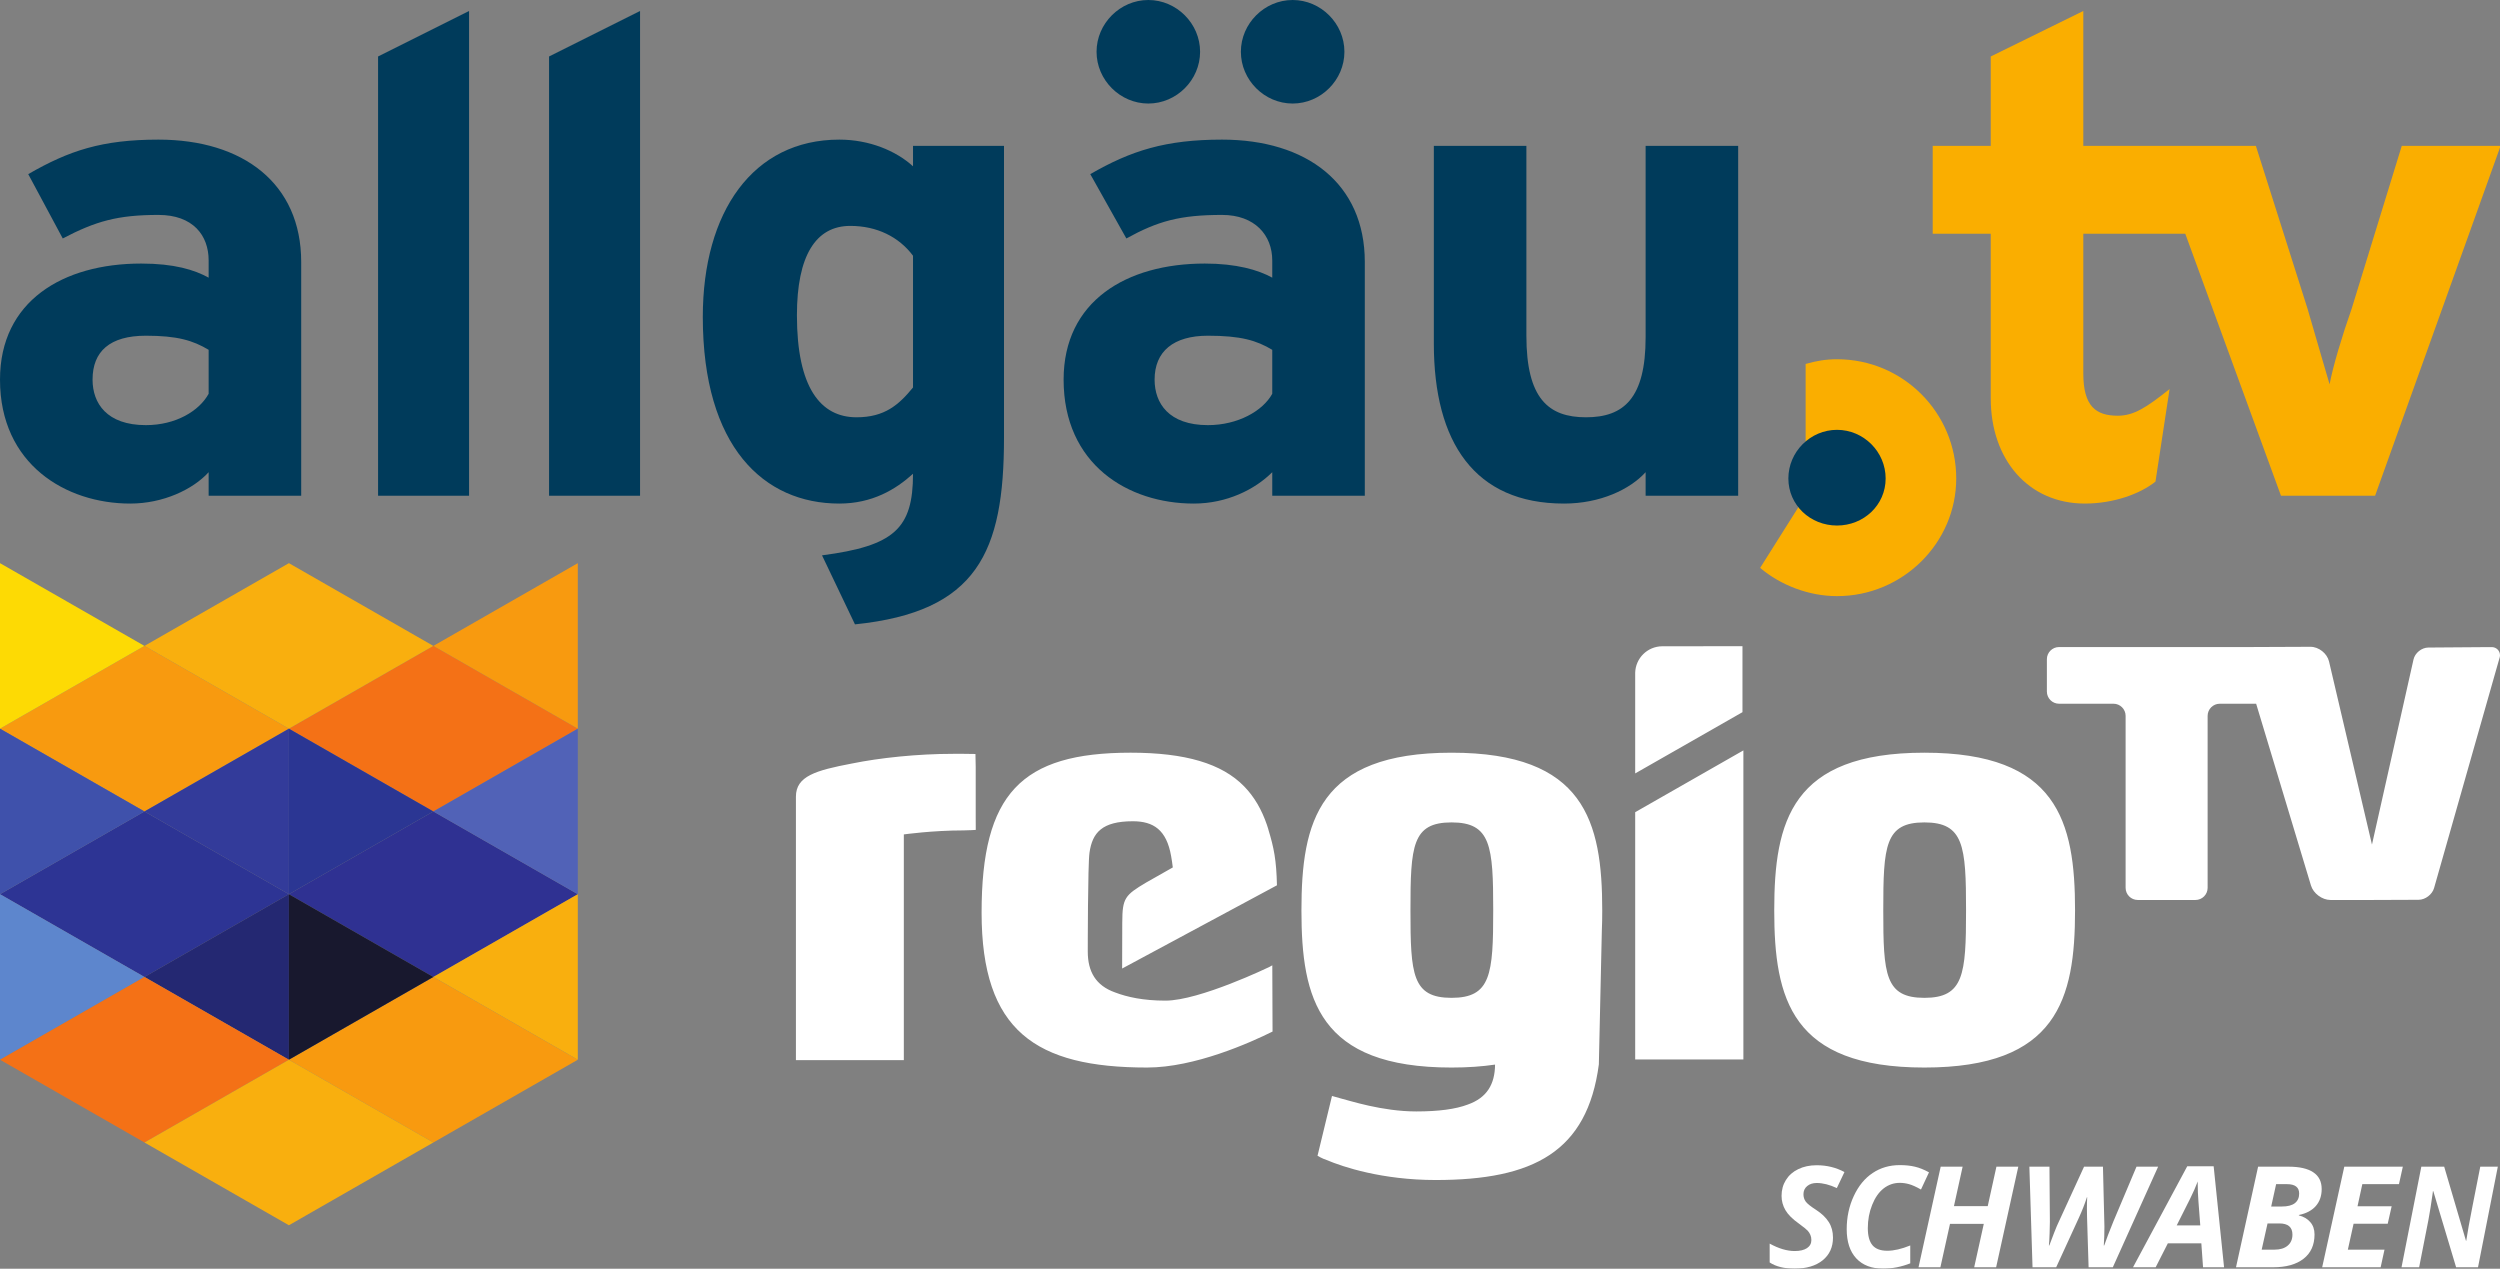 <svg style="isolation:isolate" version="1.1" viewBox="0 0 800 405.99" xmlns="http://www.w3.org/2000/svg">
 <rect x="0" y="0" width="800" height="405.99" fill="#808080" stroke="none"/>
 <defs>
  <clipPath id="a">
   <rect width="1594" height="398"/>
  </clipPath>
 </defs>
 <g transform="scale(.502)" clip-path="url(#a)">
  <path d="m133 223c-10-6-20-9-40-9-23 0-34 10-34 28 0 15 9 29 34 29 19 0 34-9 40-20zm0 93v-15c-10 11-29 20-50 20-41 0-83-25-83-79 0-50 40-74 90-74 21 0 34 4 43 9v-11c0-16-10-29-32-29-26 0-40 4-61 15l-22-41c26-15 47-22 83-22 54 0 91 28 91 78v149h-59" fill="#003b5b" fill-rule="evenodd"/>
  <path d="m241 316v-280l58-29v309z" fill="#003b5b"/>
  <path d="m350 316v-280l58-29v309z" fill="#003b5b"/>
  <path d="m582 163c-9-12-23-19-40-19-22 0-34 19-34 57 0 46 15 65 38 65 18 0 27-8 36-19zm-37 235-21-44c46-6 58-17 58-52-11 10-26 19-47 19-48 0-87-36-87-119 0-67 32-113 87-113 19 0 36 7 47 17v-13h58v186c0 73-17 111-95 119z" fill="#003b5b" fill-rule="evenodd" Googl="true"/>
  <path d="m824 66c-18 0-33-15-33-33s15-33 33-33 33 15 33 33-15 33-33 33zm-13 157c-10-6-20-9-41-9-22 0-34 10-34 28 0 15 9 29 34 29 19 0 35-9 41-20zm-79-157c-18 0-33-15-33-33s15-33 33-33 33 15 33 33-15 33-33 33zm79 250v-15c-11 11-29 20-50 20-42 0-83-25-83-79 0-50 40-74 90-74 20 0 34 4 43 9v-11c0-16-11-29-32-29-27 0-41 4-61 15l-23-41c26-15 48-22 84-22 54 0 91 28 91 78v149h-59" fill="#003b5b" fill-rule="evenodd"/>
  <path d="m1049 316v-15c-10 11-29 20-52 20-57 0-83-39-83-102v-126h59v121c0 40 14 52 38 52s38-12 38-51v-122h59v223h-59" fill="#003b5b"/>
  <path d="m1171 229c-7 0-13 1-20 3v84l-29 46c13 11 31 18 49 18 42 0 76-34 76-75 0-42-34-76-76-76" fill="#faae00"/>
  <path d="m1531 93-32 104c-6 17-12 37-14 48-3-10-9-31-14-48l-33-104h-110v-86l-59 29v57h-37v56h37v105c0 39 24 67 60 67 18 0 35-6 45-14l9-59c-15 12-23 17-33 17-14 0-22-6-22-27v-89h65l61 167h60l80-223h-63" fill="#faae00"/>
  <path d="m1202 305c0 17-14 30-31 30s-31-13-31-30 14-31 31-31 31 14 31 31z" fill="#003b5b"/>
 </g>
 <path d="m523.26 259.9v79.119h34.622v-98.89l-34.622 19.772m92.544 3.269c-12.608 0-13.156 7.496-13.156 28.163 0 20.475 0.548 27.977 13.156 27.977s13.334-7.501 13.334-27.977c0-20.666-0.725-28.163-13.334-28.163zm0 78.444c-42.555 0-48.048-21.947-48.048-50.282 0-28.529 5.493-50.469 48.048-50.469 42.554 0 48.212 21.941 48.212 50.469 7.6e-4 28.336-5.658 50.282-48.212 50.282m-303.56-76.047s-2.264 0.161-3.853 0.161c-10.043 0-19.167 1.286-19.167 1.286v69.479 2.745h-34.53v-2.745-81.555c0-6.586 6.386-8.413 17.899-10.608 8.952-1.826 21.002-3.105 32.516-3.105h3.283c1.374 0 3.753 0.051 3.753 0.051s0.083 2.602 0.083 4.149v15.91c-7.5e-4 1.301 0.017 4.232 0.017 4.232m152.25 53.741c-12.593 0-13.146-7.501-13.146-27.977 0-20.666 0.553-28.163 13.146-28.163 12.599 0 13.336 7.496 13.336 28.163 0 20.476-0.737 27.977-13.336 27.977zm48.222-27.976c0-28.529-5.652-50.469-48.222-50.469-42.553 0-48.034 21.941-48.034 50.469 0 28.335 5.482 50.282 48.034 50.282 5.177 0 9.791-0.335 13.925-0.944-0.055 6.299-2.608 10.627-8.752 12.794-3.841 1.463-9.323 2.196-16.447 2.196-10.96 0-21.365-3.475-24.293-4.197l-2.687-0.756-4.633 19.143s1.663 0.984 2.93 1.357c5.121 2.184 17.722 6.398 34.897 6.398 31.316 0 48.502-9.064 52.198-36.982 0 5e-3 0.61-27.097 0.952-42.655 0.097-2.168 0.133-4.39 0.133-6.637m-105.58 17.569c-0.557 0.307-0.934 0.521-0.934 0.521s-22.297 10.782-33.259 10.782c-7.127 0-12.275-1.157-16.115-2.621-6.205-2.201-8.743-6.681-8.743-13.088 0 0 0-27.978 0.552-31.64 0.913-6.402 4.015-10.052 13.872-10.052 6.586 0 10.784 2.74 12.249 11.152 0.201 1.415 0.393 2.124 0.536 3.624l-8.536 4.84c-6.742 4.019-7.612 4.968-7.63 12.652l-5e-3 0.038-0.042 14.821 49.543-26.634c-0.181-8.128-0.974-11.998-2.757-17.862l0.017-0.011c-0.085-0.318-0.195-0.617-0.295-0.914-0.063-0.179-0.114-0.357-0.171-0.536-1.672-4.885-4.037-8.998-7.289-12.326-7.124-7.32-18.813-10.785-36.337-10.785-35.08 0-47.682 13.158-47.682 51.201 0 37.854 17.348 49.551 52.961 49.551 15.251 0 32.977-7.947 40.144-11.512l-0.079-21.202m124.72-102.09c-4.679 0.06-8.467 3.8-8.596 8.469v32.221l34.33-19.603v-21.112l-25.734 0.025m268.14 2.873c0-1.422-1.136-2.573-2.544-2.602v-2e-3h-0.03l-0.03-1e-3 -0.02 1e-3c-0.925 2e-3 -2 6e-3 -3.036 0.014l-17.286 0.128c-2.132 0.017-4.264 1.736-4.727 3.819l-13.294 59.235-13.736-58.59c-0.613-2.598-3.299-4.717-5.963-4.706l-19.759 0.084h-60.689c-2.133 0-3.88 1.746-3.88 3.882v10.365c0 2.136 1.746 3.885 3.88 3.885h17.434c2.133 0 3.879 1.746 3.879 3.882v55.036c0 2.135 1.746 3.882 3.882 3.882h18.481c2.132 0 3.881-1.748 3.881-3.882v-55.033c0-2.136 1.74-3.882 3.881-3.882h11.645l17.537 58.147c0.765 2.556 3.58 4.648 6.244 4.651l7.693 7.5e-4v2e-3h2.242c0.222 0 0.503 0 0.805-2e-3l2.001 2e-3v-3e-3c1.096-5e-3 2.282-8e-3 3.318-0.012l12.148-0.048c2.141-8e-3 4.363-1.695 4.947-3.75l20.102-70.673c0.302-1.068 0.624-2.19 0.895-3.131v-4e-3c0.062-0.224 0.102-0.452 0.102-0.694" fill="#fff" stroke-width=".754"/>
 <g transform="matrix(.754 0 0 .754 0 180.21)">
  <path d="m122.61 70.25 61.304 35.125 61.305-35.125-61.305-35.125z" fill="#f47116"/>
  <path d="m122.61 140.5 61.304 35.125 61.305-35.125-61.305-35.125z" fill="#2f3192"/>
  <path d="m122.61 210.75 61.304 35.125 61.305-35.125-61.305-35.124z" fill="#f89a0f"/>
  <path d="M 122.613,70.25 61.307,35.125 0,70.25 61.307,105.375 Z" fill="#f89a0f"/>
  <path d="M 183.917,35.125 122.613,0 61.307,35.125 122.613,70.25 Z" fill="#f9af0e"/>
  <path d="M 122.613,140.5 61.307,105.375 0,140.5 61.307,175.625 Z" fill="#2d3494"/>
  <path d="m61.307 105.38 61.306 35.125v-70.25z" fill="#333b9a"/>
  <path d="m183.92 175.62 61.305 35.124v-70.249z" fill="#f9af0e"/>
  <path d="m183.92 105.38 61.305 35.125v-70.25z" fill="#5162b7"/>
  <path d="m245.22 0-61.305 35.125 61.305 35.125z" fill="#f89a0f"/>
  <path d="M 61.307,175.625 0,140.5 v 70.249 z" fill="#5d86cd"/>
  <path d="M 61.307,105.375 0,70.25 v 70.25 z" fill="#3f51ab"/>
  <path d="M 61.307,35.125 0,0 v 70.25 z" fill="#fdda04"/>
  <path d="m122.61 140.5 61.304-35.125-61.304-35.125z" fill="#2b3693"/>
  <path d="m61.307 175.62 61.306 35.124v-70.249z" fill="#242872"/>
  <path d="m122.61 210.75 61.304-35.124-61.304-35.125z" fill="#18182e"/>
  <path d="m61.307 175.62-61.307 35.124 61.307 35.125 61.306-35.125z" fill="#f47116"/>
  <path d="m61.307 245.87 61.306 35.126 61.304-35.126-61.304-35.125z" fill="#f9af0e"/>
 </g>
 <g transform="matrix(.749 0 0 .759 0 180.21)" fill="#fff" opacity=".995" aria-label="SCHWABEN">
  <path d="m783.12 284.33q0 6.062-4.424 9.601-4.424 3.51-11.987 3.51-6.606 0-10.642-2.611v-7.948q5.769 3.133 10.701 3.133 3.348 0 5.231-1.218 1.883-1.247 1.883-3.394 0-1.247-0.418-2.175-0.389-0.957-1.136-1.769-0.747-0.812-3.707-2.959-4.125-2.872-5.799-5.685-1.674-2.814-1.674-6.062 0-3.742 1.853-6.671 1.853-2.959 5.261-4.583 3.438-1.653 7.892-1.653 6.487 0 11.867 2.872l-3.258 6.758q-4.663-2.146-8.609-2.146-2.481 0-4.065 1.305-1.584 1.305-1.584 3.452 0 1.769 0.986 3.104 0.986 1.305 4.424 3.481 3.617 2.321 5.41 5.134 1.794 2.785 1.794 6.526z" stroke-width="1.508"/>
  <path d="m811.66 261.27q-3.829 0-6.903 2.349-3.046 2.349-4.902 6.932-1.856 4.554-1.856 9.804 0 4.844 1.972 7.193 2.001 2.349 6.352 2.349 4.235 0 9.804-2.233v7.542q-5.772 2.233-11.602 2.233-7.367 0-11.457-4.322-4.09-4.351-4.09-12.298 0-7.599 3.017-13.981 3.017-6.41 8.064-9.717 5.047-3.336 11.602-3.336 3.626 0 6.439 0.667 2.814 0.638 6.033 2.378l-3.423 7.251q-3.075-1.711-5.076-2.262t-3.974-0.551z" stroke-width="1.485"/>
  <path d="m852.82 296.86h-9.377l4.106-18.303h-14.434l-4.106 18.303h-9.347l9.469-42.406h9.377l-3.708 16.62h14.434l3.708-16.62h9.347z" stroke-width="1.526"/>
  <path d="m891.61 267.33q-1.376 4.235-3.44 8.673l-9.692 20.855h-10.111l-1.346-42.406h8.585l0.179 23.147q0 1.508-0.12 5.018t-0.299 5.047h0.179q0.658-1.856 2.004-5.221 1.346-3.394 1.795-4.235l11.038-23.756h8.077l0.628 25.322q0 4.235-0.269 7.89h0.179q1.286-3.742 3.919-10.123l9.872-23.089h9.244l-19.355 42.406h-10.35l-0.658-20.913-0.06-4.032q0-2.553 0.12-4.583z" stroke-width="1.508"/>
  <path d="m940.49 286.76h-14.306l-5.202 10.094h-9.678l23.168-42.58h11.281l4.446 42.58h-8.983zm-0.454-7.542-0.786-10.152q-0.302-3.8-0.302-7.338v-1.044q-1.331 3.481-3.297 7.367l-5.686 11.167z" stroke-width="1.516"/>
  <path d="m977.76 254.45q6.997 0 10.572 2.378 3.575 2.349 3.575 7.048 0 4.351-2.536 7.193-2.536 2.814-7.211 3.742v0.174q3.055 0.754 4.858 2.814 1.833 2.03 1.833 5.221 0 6.642-4.675 10.239-4.675 3.597-12.925 3.597h-15.95l9.441-42.406zm-7.425 16.794h4.553q3.697 0 5.53-1.392 1.864-1.421 1.864-4.061 0-3.974-5.194-3.974h-4.644zm-4.064 18.187h5.5q3.575 0 5.591-1.682 2.047-1.682 2.047-4.67 0-4.699-5.591-4.699h-5.042z" stroke-width="1.524"/>
  <path d="m1017.1 296.86h-24.982l9.448-42.406h25.012l-1.651 7.367h-15.656l-2.049 9.311h14.585l-1.682 7.367h-14.586l-2.446 10.935h15.656z" stroke-width="1.525"/>
  <path d="m1058.7 296.86h-9.362l-9.745-32.08h-0.164l-0.109 0.928q-0.876 6.265-1.807 11.196l-3.969 19.956h-7.528l8.459-42.406h9.773l9.307 31.239h0.109q0.329-2.204 1.068-6.294 0.739-4.09 4.927-24.945h7.501z" stroke-width="1.443"/>
 </g>
</svg>
